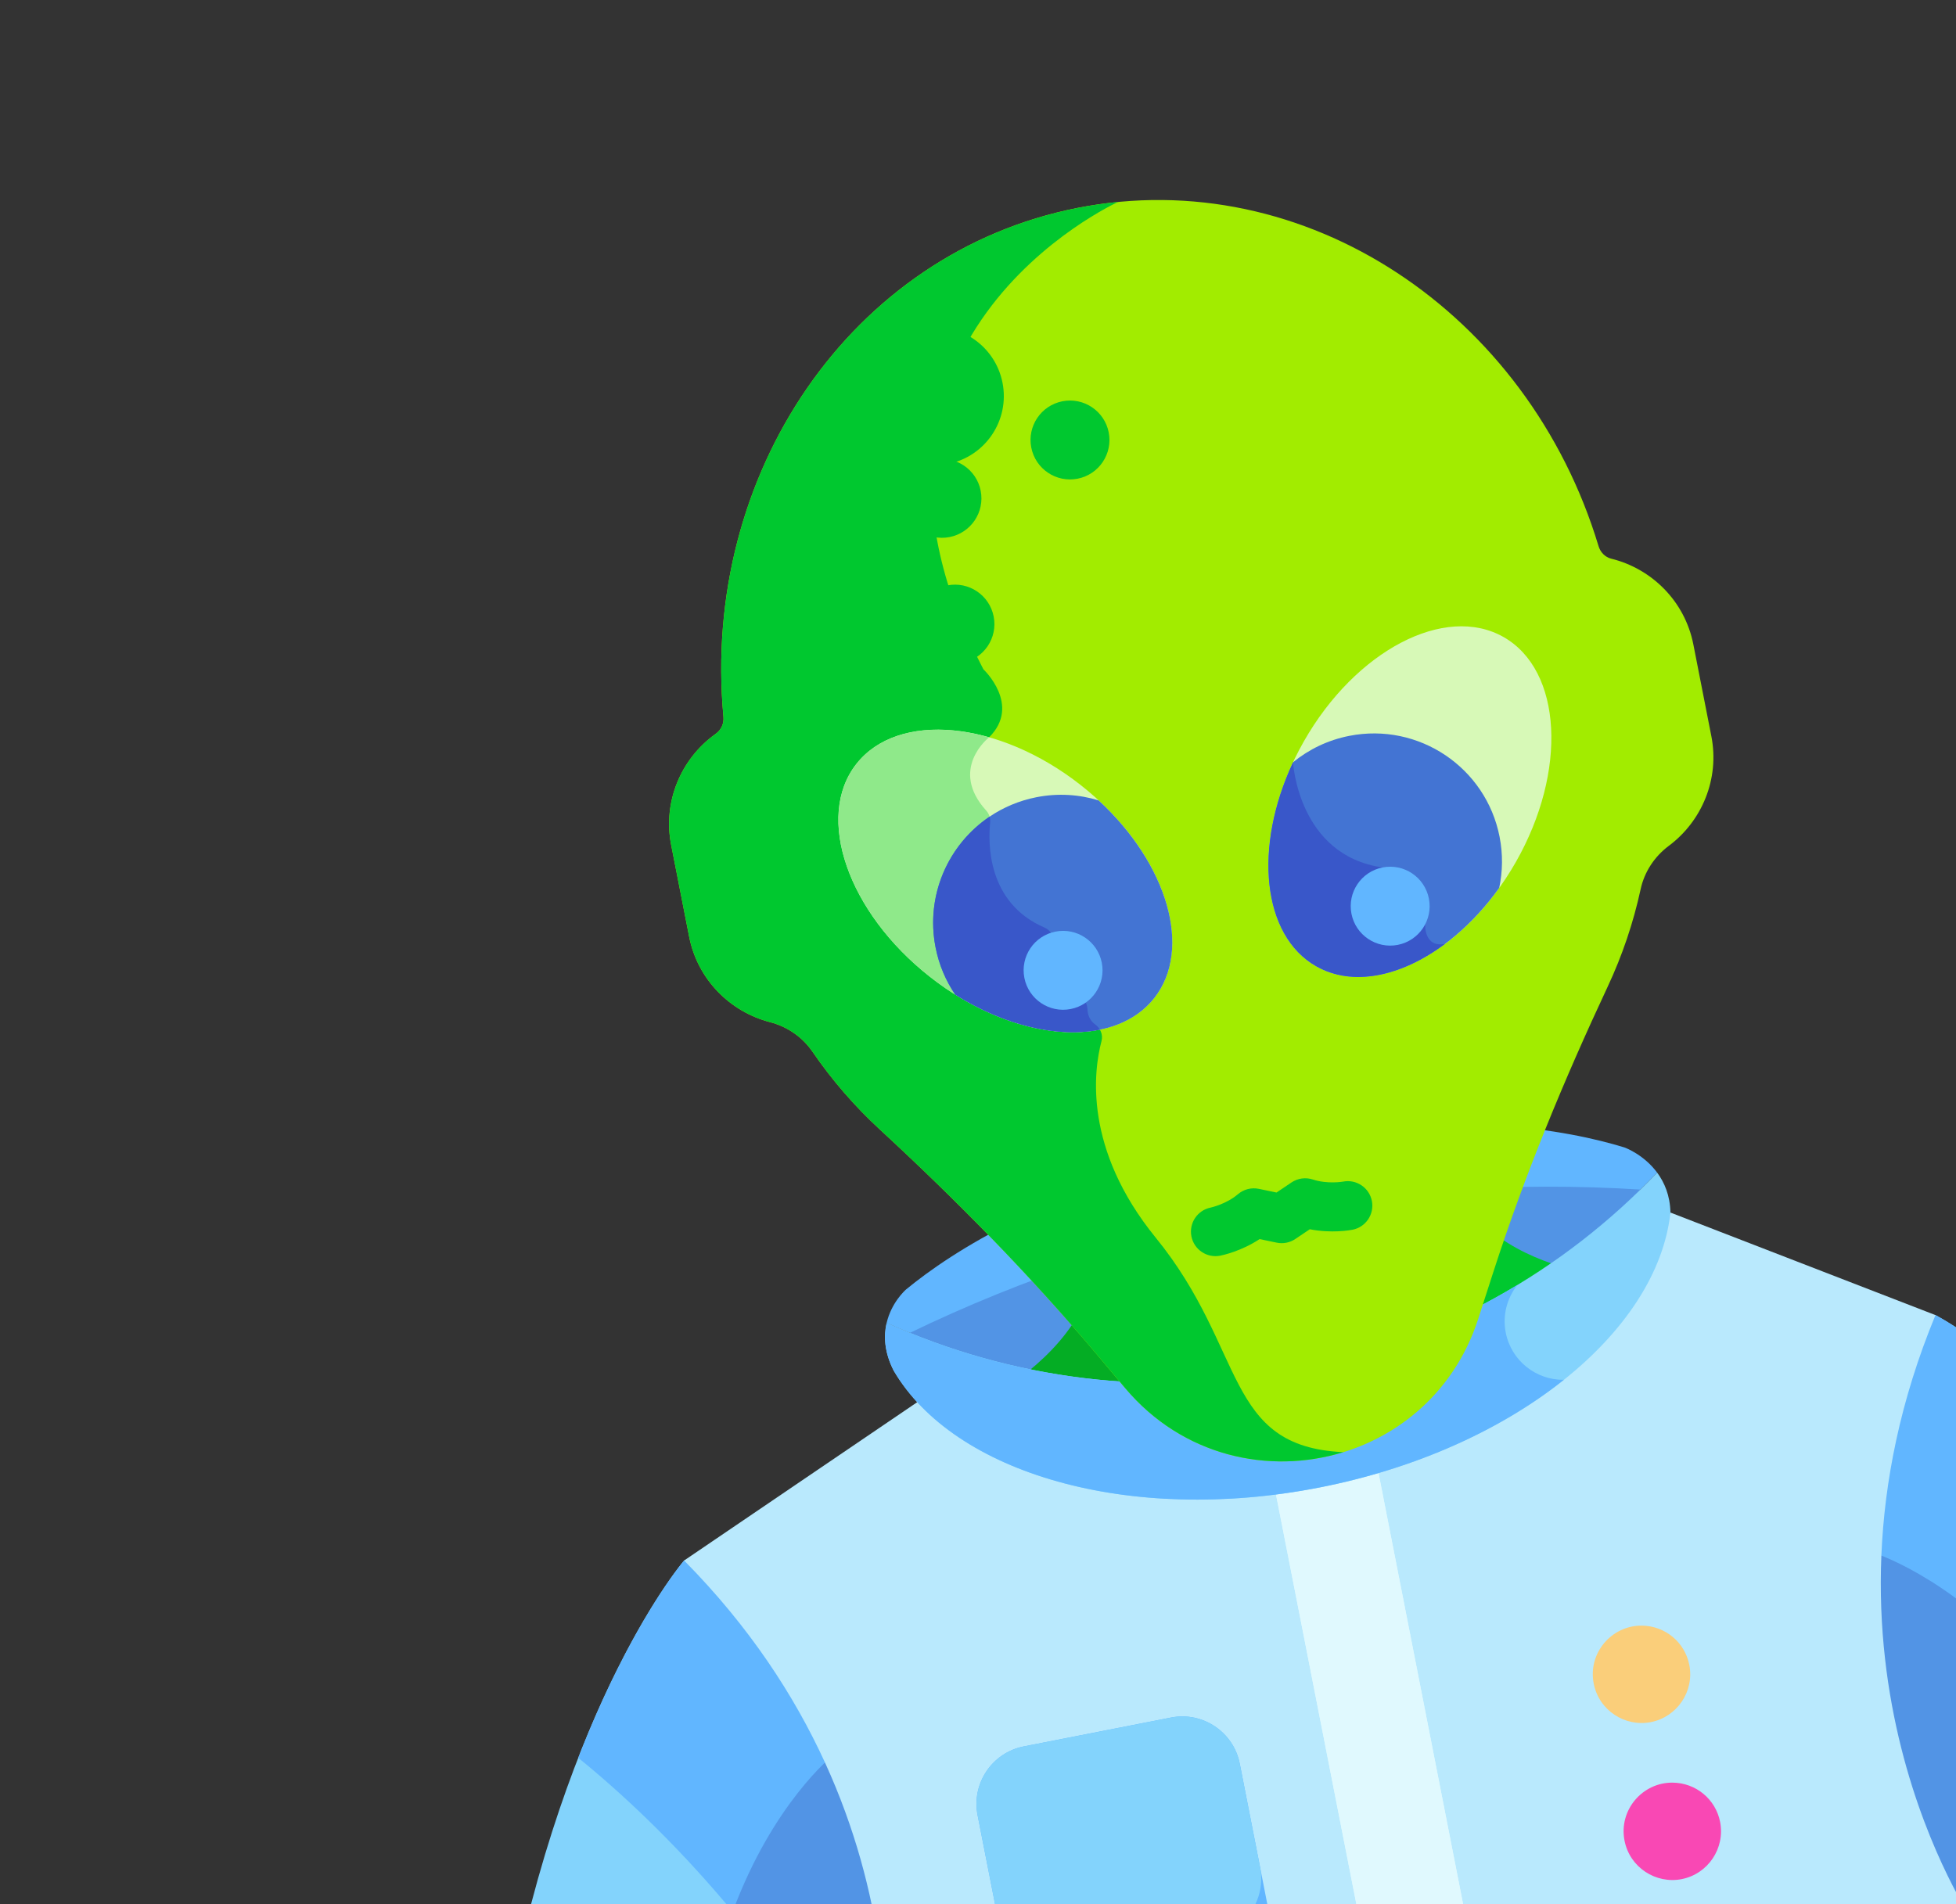 <svg width="343" height="334" viewBox="0 0 343 334" fill="none" xmlns="http://www.w3.org/2000/svg">
<rect x="0" y="0" width="343" height="334" fill="#333333" stroke="none"/>
<g clip-path="url(#clip0_242_1487)">
<path d="M398.337 292.59C390.782 280.903 383.379 271.206 376.514 263.251C376.495 263.231 376.476 263.208 376.46 263.187C355.415 238.827 339.402 230.656 339.402 230.656L337.6 231.009C312.64 291.37 344.299 337.502 344.299 337.502C345.522 339.769 346.461 342.377 347.202 345.231C347.202 345.231 347.019 352.08 351.467 364.988C372.58 344.957 388.69 320.099 398.337 292.59Z" fill="#83D3FC"/>
<path d="M378.306 332.934C361.736 282.482 328.801 272.393 328.163 272.204C326.215 311.142 344.299 337.502 344.299 337.502C345.519 339.77 346.461 342.377 347.202 345.231C347.202 345.231 347.016 352.08 351.466 364.988C361.63 355.344 370.621 344.572 378.306 332.934Z" fill="#61B6FF"/>
<path d="M339.402 230.656L337.6 231.009C312.64 291.37 344.299 337.502 344.299 337.502C344.603 338.066 344.89 338.652 345.16 339.258C348.677 300.849 360.374 272.663 369.663 255.682C352.067 237.126 339.402 230.656 339.402 230.656Z" fill="#61B6FF"/>
<path d="M354.762 290.972C341.22 276.2 328.559 272.322 328.164 272.204C326.218 311.141 344.299 337.502 344.299 337.502C344.603 338.066 344.89 338.652 345.161 339.258C346.856 320.752 350.452 304.624 354.762 290.972Z" fill="#5294E5"/>
<path d="M119.965 273.7C119.965 273.7 99.289 297.673 88.788 353.302C108.113 375.13 132.423 392.063 159.543 402.636C158.784 389.004 156.027 382.731 156.027 382.731C155.635 379.809 155.523 377.039 155.796 374.479C155.796 374.479 167.684 319.804 121.767 273.347L119.965 273.7Z" fill="#83D3FC"/>
<path d="M122.501 383.041C134.035 390.939 146.458 397.534 159.543 402.636C158.785 389.004 156.028 382.731 156.028 382.731C155.636 379.809 155.523 377.039 155.796 374.479C155.796 374.479 162.579 343.244 146.067 307.926L146.002 307.927C146.005 307.927 118.775 329.6 122.501 383.041Z" fill="#61B6FF"/>
<path d="M119.965 273.7L121.767 273.347C167.684 319.804 155.795 374.479 155.795 374.479C155.727 375.116 155.683 375.766 155.661 376.43C137.895 342.196 116.416 320.517 101.401 308.304C110.683 284.476 119.965 273.7 119.965 273.7Z" fill="#61B6FF"/>
<path d="M128.482 335.29C137.644 346.311 147.086 359.906 155.661 376.43C155.682 375.766 155.727 375.116 155.795 374.479C155.795 374.479 162.579 343.244 146.067 307.927L146.004 307.927C146.004 307.927 135.549 316.25 128.482 335.29Z" fill="#5294E5"/>
<path d="M292.921 212.67C285.441 230.21 259.952 253.416 231.038 259.088C202.144 264.756 175.255 258.75 161.689 245.356L119.964 273.701C165.881 320.158 153.993 374.832 153.993 374.832C153.158 382.641 155.889 392.37 159.304 402.546C190.567 414.783 225.57 418.564 260.959 411.622C296.348 404.68 327.329 387.956 351.654 364.815C350.97 354.103 349.823 344.063 346.1 337.149C346.1 337.149 314.44 291.016 339.401 230.656L292.921 212.67Z" fill="#B9E9FD"/>
<path d="M223.591 261.276L253.341 412.938C255.879 412.55 258.417 412.121 260.959 411.622C264.463 410.935 267.918 410.141 271.335 409.266L241.567 257.515C238.223 258.501 234.776 259.355 231.227 260.052C228.662 260.555 226.118 260.956 223.591 261.276Z" fill="#E0F9FE"/>
<path d="M223.591 261.276L253.341 412.938C255.879 412.55 258.417 412.121 260.959 411.622C264.463 410.935 267.918 410.141 271.335 409.266L241.567 257.515C238.223 258.501 234.776 259.355 231.227 260.052C228.662 260.555 226.118 260.956 223.591 261.276Z" fill="#E0F9FE"/>
<path d="M284.87 201.255C274.946 198.203 254.631 194.383 223.579 199.848C222.239 200.087 220.9 200.332 219.568 200.593L219.565 200.594C218.229 200.856 216.894 201.135 215.563 201.42C184.367 208.175 166.855 219.6 158.894 226.151C158.643 226.372 156.305 228.503 155.479 232.027C177.242 241.847 202.144 245.267 227.358 240.321C252.482 235.392 274.182 222.891 290.598 205.67C288.338 202.609 285.216 201.383 284.87 201.255Z" fill="#61B6FF"/>
<path d="M227.711 242.126C251.374 237.484 273.77 225.654 287.697 208.642C243.52 205.862 199.374 214.521 159.524 233.785C179.841 244.079 204.051 246.767 227.711 242.126Z" fill="#5294E5"/>
<path d="M273.829 222.17C265.557 219.668 256.067 214.425 253.911 203.434L222.801 209.537L229.108 241.691C245.725 238.224 260.816 231.444 273.829 222.17Z" fill="#00C82F"/>
<path d="M227.687 242C228.165 241.906 228.632 241.791 229.106 241.692L222.798 209.538L191.688 215.64C193.97 227.274 186.211 236.049 179.149 241.438C194.659 244.864 211.102 245.253 227.687 242Z" fill="#04AD24"/>
<path d="M290.598 205.67C274.18 222.888 252.482 235.395 227.357 240.324C202.144 245.269 177.243 241.844 155.48 232.023C154.951 234.289 155.044 237.128 156.722 240.411C167.295 258.414 198.016 267.436 231.394 260.889C265.336 254.231 290.65 233.706 292.924 212.669C292.861 209.667 291.867 207.385 290.598 205.67Z" fill="#83D3FC"/>
<path d="M264.044 233.727C263.443 230.661 264.283 227.646 266.086 225.376C254.474 232.406 241.454 237.556 227.358 240.321C202.145 245.267 177.244 241.844 155.481 232.024C154.949 234.29 155.045 237.128 156.723 240.411C167.296 258.414 198.014 267.437 231.392 260.889C248.472 257.539 263.363 250.677 274.236 242.004C269.375 242.07 265.013 238.666 264.044 233.727Z" fill="#61B6FF"/>
<path d="M282.558 97.991C282.552 97.99 282.549 97.99 282.543 97.989C281.466 97.722 280.644 96.861 280.322 95.799C267.951 54.789 228.805 28.649 189.006 36.456C149.256 44.254 122.903 83.162 126.864 125.746C126.966 126.858 126.503 127.95 125.613 128.623C125.536 128.683 125.459 128.743 125.378 128.8C119.452 133.081 116.197 140.574 117.69 148.184L120.849 164.289C122.322 171.802 128.035 177.458 135.01 179.268C138.039 180.052 140.704 181.873 142.472 184.451C145.901 189.454 149.865 194.023 154.27 198.086C167.765 210.541 180.642 223.652 192.466 237.706L197.308 243.462C215.547 265.147 250.521 258.286 259.217 231.318L261.802 223.3C267.346 206.112 274.253 189.418 281.915 173.065C284.461 167.632 286.41 161.898 287.698 155.961C288.358 152.906 290.141 150.216 292.647 148.346C298.424 144.035 301.574 136.64 300.101 129.13L296.942 113.025C295.452 105.432 289.636 99.736 282.558 97.991Z" fill="#A2EC00"/>
<path d="M196.057 35.426C193.714 35.654 191.36 35.995 189.006 36.456C149.256 44.254 122.903 83.162 126.864 125.746C126.966 126.858 126.503 127.95 125.613 128.623C125.536 128.683 125.459 128.743 125.378 128.8C119.452 133.081 116.197 140.574 117.69 148.184L120.849 164.289C122.322 171.802 128.035 177.458 135.01 179.268C138.039 180.052 140.704 181.873 142.472 184.451C145.901 189.454 149.865 194.023 154.27 198.086C167.765 210.541 180.642 223.652 192.466 237.706L197.308 243.462C207.374 255.429 222.536 258.698 235.567 254.695C214.581 253.742 218.644 236.705 202.671 217.085C189.963 201.476 191.785 187.778 193.159 182.599C193.455 181.486 192.976 180.348 192.039 179.673C191.009 178.934 190.723 177.84 190.688 176.962C190.653 176.072 190.185 175.246 189.423 174.784C185.042 172.136 184.608 167.846 184.784 165.355C184.865 164.205 184.207 163.137 183.146 162.68C173.073 158.339 173.261 147.806 173.633 144.252C173.713 143.482 173.441 142.728 172.924 142.155C166.319 134.841 173.447 129.317 173.447 129.317C179.145 123.661 172.447 117.387 172.447 117.387C142.474 59.733 196.057 35.426 196.057 35.426Z" fill="#00C82F"/>
<path d="M235.523 207.243C235.497 207.248 232.786 207.721 230.22 206.876C228.959 206.458 227.574 206.649 226.472 207.391L223.849 209.159L220.75 208.514C219.449 208.243 218.095 208.589 217.082 209.453C215.052 211.185 212.397 211.777 212.289 211.801C209.975 212.27 208.468 214.52 208.923 216.842C209.381 219.173 211.639 220.693 213.97 220.236C214.387 220.154 217.627 219.468 220.884 217.326L223.869 217.949C225.014 218.188 226.184 217.958 227.149 217.306L229.678 215.601C233.502 216.354 236.761 215.765 237.178 215.683C239.509 215.226 241.026 212.965 240.569 210.634C240.112 208.306 237.851 206.787 235.523 207.243Z" fill="#00C82F"/>
<path d="M263.666 111.733C253.399 105.891 237.72 114.081 228.644 130.025C219.568 145.969 220.535 163.632 230.8 169.477C241.066 175.319 256.745 167.129 265.821 151.185C274.897 135.241 273.933 117.577 263.666 111.733Z" fill="#D7F9B7"/>
<path d="M262.963 146.762C260.577 134.602 248.785 126.674 236.619 129.061C232.864 129.797 229.513 131.432 226.744 133.697C219.776 148.593 221.316 164.073 230.798 169.472C240.035 174.728 253.654 168.62 262.901 155.729C263.508 152.859 263.563 149.822 262.963 146.762Z" fill="#4374D3"/>
<path d="M189.506 137.69C175.079 126.357 157.466 124.697 150.17 133.987C142.871 143.274 148.651 159.993 163.078 171.327C177.506 182.664 195.116 184.32 202.415 175.033C209.711 165.743 203.934 149.027 189.506 137.69Z" fill="#D7F9B7"/>
<path d="M192.88 180.593C192.673 180.238 192.389 179.923 192.04 179.673C191.01 178.934 190.724 177.84 190.688 176.96C190.653 176.069 190.185 175.244 189.423 174.781C185.043 172.133 184.608 167.843 184.785 165.353C184.865 164.202 184.208 163.137 183.147 162.68C173.073 158.339 173.261 147.803 173.633 144.25C173.714 143.482 173.441 142.725 172.925 142.152C166.319 134.838 173.448 129.317 173.448 129.317C163.82 126.579 154.866 128.017 150.174 133.989C142.875 143.277 148.656 159.995 163.082 171.329C172.967 179.099 184.344 182.32 192.88 180.593Z" fill="#8FE98A"/>
<path d="M164.059 166.163C161.674 154.003 169.597 142.208 181.764 139.821C185.519 139.085 189.235 139.333 192.655 140.385C204.737 151.543 209.159 166.458 202.417 175.039C195.85 183.396 180.936 182.885 167.504 174.442C165.854 172.015 164.659 169.223 164.059 166.163Z" fill="#4374D3"/>
<path d="M192.876 180.59C192.671 180.238 192.386 179.923 192.04 179.673C191.01 178.934 190.724 177.84 190.688 176.959C190.653 176.069 190.185 175.243 189.423 174.781C185.043 172.133 184.608 167.843 184.785 165.352C184.865 164.202 184.208 163.137 183.147 162.68C173.074 158.339 173.261 147.803 173.633 144.249C173.672 143.9 173.631 143.558 173.531 143.23C166.282 148.124 162.269 157.04 164.059 166.163C164.66 169.226 165.854 172.015 167.504 174.442C176.237 179.931 185.592 182.064 192.876 180.59Z" fill="#3957C9"/>
<path d="M193.208 168.853C193.943 172.602 191.502 176.238 187.753 176.974C184.001 177.71 180.367 175.265 179.632 171.516C178.896 167.767 181.337 164.131 185.089 163.395C188.839 162.659 192.472 165.104 193.208 168.853Z" fill="#61B6FF"/>
<path d="M171.972 86.075C172.708 89.825 170.264 93.461 166.515 94.197C162.765 94.932 159.129 92.488 158.393 88.739C157.658 84.99 160.102 81.353 163.851 80.618C167.6 79.882 171.237 82.326 171.972 86.075Z" fill="#00C82F"/>
<path d="M194.421 75.839C195.157 79.588 192.713 83.225 188.964 83.96C185.214 84.695 181.578 82.252 180.843 78.502C180.107 74.753 182.551 71.117 186.3 70.381C190.05 69.646 193.686 72.089 194.421 75.839Z" fill="#00C82F"/>
<path d="M174.249 108.129C174.984 111.879 172.54 115.515 168.791 116.251C165.042 116.986 161.405 114.542 160.67 110.793C159.934 107.044 162.378 103.407 166.127 102.672C169.877 101.936 173.513 104.38 174.249 108.129Z" fill="#00C82F"/>
<path d="M175.801 67.139C177.09 73.708 172.809 80.078 166.24 81.367C159.671 82.655 153.301 78.375 152.012 71.805C150.724 65.236 155.004 58.864 161.573 57.575C168.142 56.286 174.513 60.57 175.801 67.139Z" fill="#00C82F"/>
<path d="M230.801 169.471C237.2 173.113 245.706 171.296 253.402 165.548C249.689 166.274 249.908 162.135 249.908 162.135L242.445 152.144C227.622 150.023 226.745 133.697 226.745 133.697C219.776 148.592 221.316 164.073 230.801 169.471Z" fill="#3957C9"/>
<path d="M250.567 157.601C251.302 161.351 248.859 164.987 245.109 165.723C241.36 166.458 237.724 164.014 236.988 160.265C236.253 156.516 238.696 152.879 242.446 152.144C246.195 151.408 249.832 153.852 250.567 157.601Z" fill="#61B6FF"/>
<path d="M289.496 302.042C284.958 302.933 280.393 299.994 279.471 295.298C278.416 289.915 282.617 285.094 287.876 285.12C292.01 285.149 295.456 288.046 296.233 292.01C297.149 296.692 294.052 301.149 289.496 302.042Z" fill="#FACE7A"/>
<path d="M294.899 329.581C290.38 330.467 285.8 327.555 284.874 322.836C283.825 317.488 287.992 312.629 293.278 312.658C297.397 312.684 300.857 315.576 301.636 319.548C302.543 324.187 299.492 328.68 294.899 329.581Z" fill="#F948B4"/>
<path d="M226.25 407.67L200.384 412.744C194.853 413.829 189.441 410.189 188.356 404.658L171.424 318.343C170.339 312.812 173.976 307.397 179.507 306.312L205.372 301.238C210.903 300.153 216.315 303.793 217.4 309.324L234.332 395.64C235.417 401.171 231.781 406.585 226.25 407.67Z" fill="#61B6FF"/>
<path d="M205.372 301.238L179.507 306.312C173.976 307.397 170.339 312.812 171.424 318.343L175 336.572C176.085 342.103 181.497 345.743 187.029 344.658L212.894 339.584C218.425 338.499 222.061 333.084 220.976 327.553L217.4 309.324C216.315 303.793 210.903 300.153 205.372 301.238Z" fill="#83D3FC"/>
</g>
<defs>
<clipPath id="clip0_242_1487">
<rect width="382" height="382" fill="white" transform="translate(0 73.531) rotate(-11.098)"/>
</clipPath>
</defs>
</svg>
